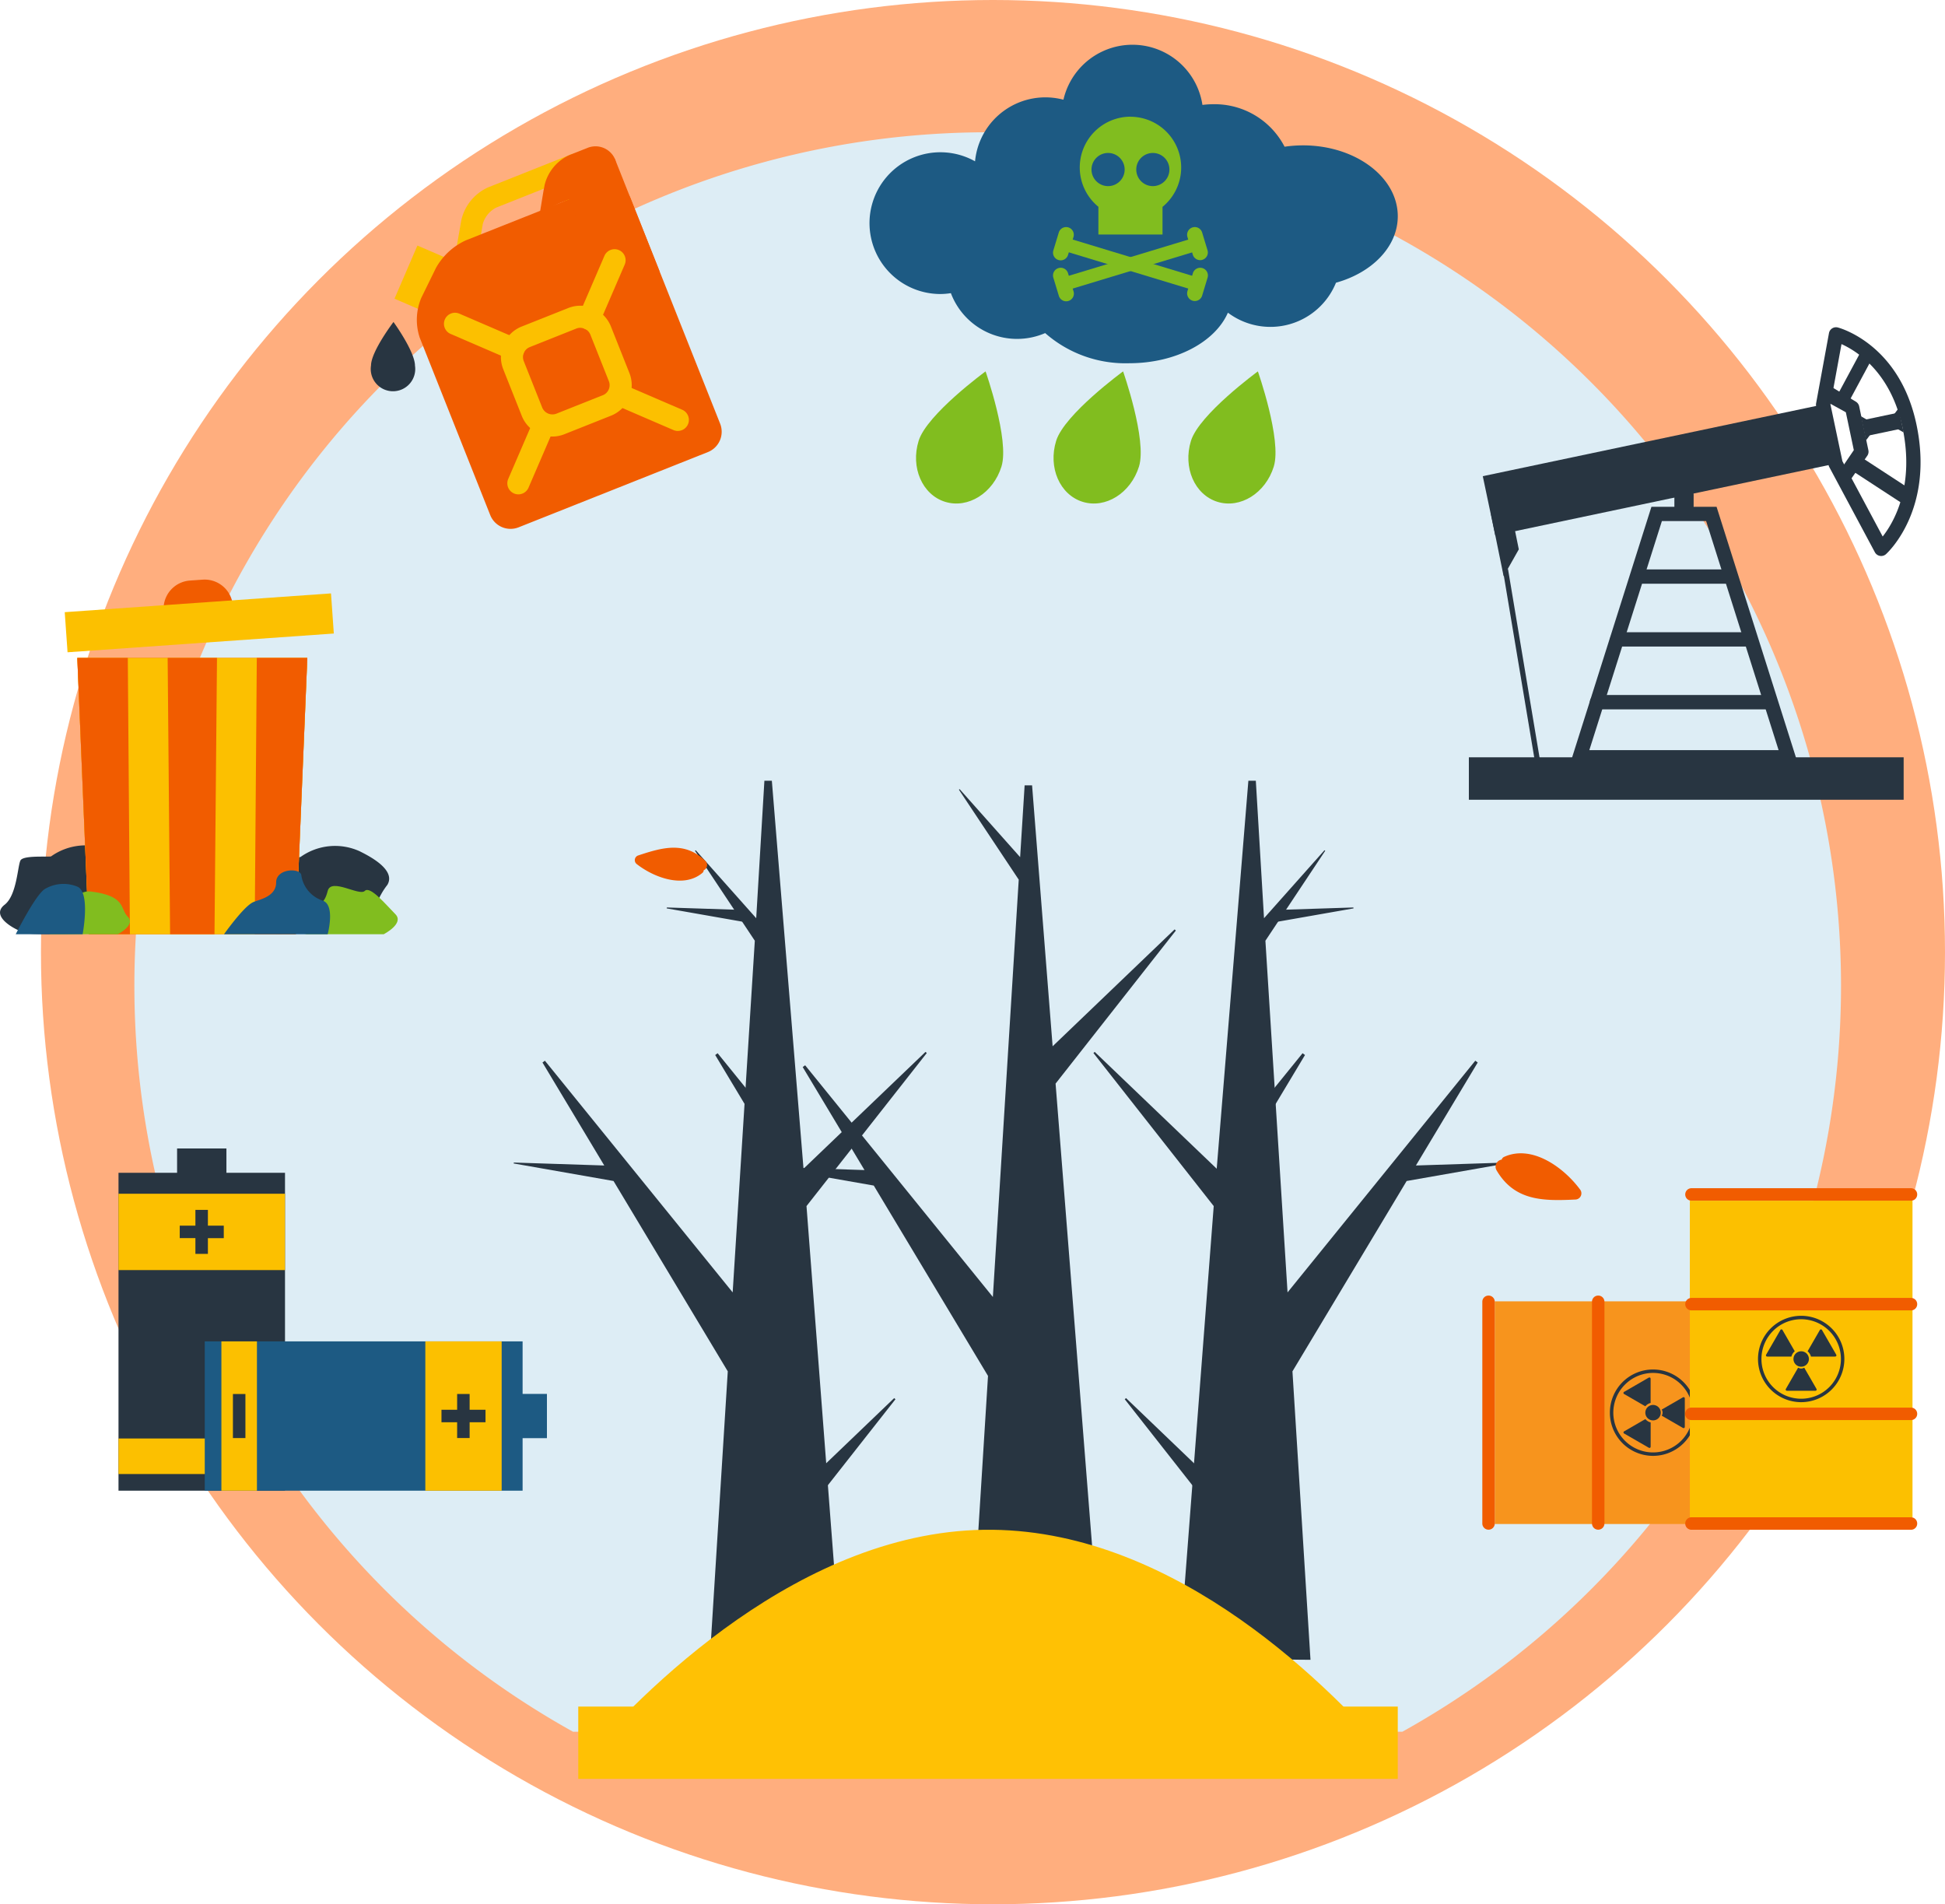 <svg xmlns="http://www.w3.org/2000/svg" xmlns:xlink="http://www.w3.org/1999/xlink" width="190" height="186" viewBox="0 0 190 186">
  <defs>
    <clipPath id="clip-path">
      <rect id="Rectángulo_378676" data-name="Rectángulo 378676" width="187.608" height="169.382" fill="none"/>
    </clipPath>
  </defs>
  <g id="Grupo_1074909" data-name="Grupo 1074909" transform="translate(-396 -2680.358)">
    <circle id="Elipse_5855" data-name="Elipse 5855" cx="93" cy="93" r="93" transform="translate(400 2680.358)" fill="#ffae7e"/>
    <g id="Grupo_1074911" data-name="Grupo 1074911" transform="translate(396 2684.729)">
      <g id="Grupo_1074910" data-name="Grupo 1074910" clip-path="url(#clip-path)">
        <path id="Trazado_825247" data-name="Trazado 825247" d="M96.623,8.64A83.366,83.366,0,0,0,56.112,164.863h81.021A83.366,83.366,0,0,0,96.623,8.64" transform="translate(-0.138 -0.09)" fill="#ddedf5"/>
        <rect id="Rectángulo_378654" data-name="Rectángulo 378654" width="30.926" height="21.75" transform="translate(146.017 122.736)" fill="#f7941d"/>
        <path id="Trazado_825248" data-name="Trazado 825248" d="M146.934,123.461a.6.6,0,0,1,.608.59v21.692a.608.608,0,0,1-1.215,0V124.051a.6.6,0,0,1,.608-.59" transform="translate(-1.524 -1.286)" fill="#f15c00"/>
        <path id="Trazado_825249" data-name="Trazado 825249" d="M179.415,123.461a.6.6,0,0,1,.608.59v21.692a.608.608,0,0,1-1.215,0V124.051a.6.6,0,0,1,.608-.59" transform="translate(-1.863 -1.286)" fill="#f15c00"/>
        <path id="Trazado_825250" data-name="Trazado 825250" d="M168.588,123.461a.6.6,0,0,1,.608.59v21.692a.608.608,0,0,1-1.215,0V124.051a.6.6,0,0,1,.608-.59" transform="translate(-1.75 -1.286)" fill="#f15c00"/>
        <path id="Trazado_825251" data-name="Trazado 825251" d="M157.761,123.461a.6.6,0,0,1,.608.59v21.692a.608.608,0,0,1-1.215,0V124.051a.6.6,0,0,1,.608-.59" transform="translate(-1.637 -1.286)" fill="#f15c00"/>
        <path id="Trazado_825252" data-name="Trazado 825252" d="M162.4,135.65l-2.056,1.188a.122.122,0,0,0,0,.231l2.372,1.37c.11.063.2.012.2-.115v-2.347a.978.978,0,0,1-.516-.326" transform="translate(-1.669 -1.413)" fill="#283541"/>
        <path id="Trazado_825253" data-name="Trazado 825253" d="M162.712,131.568l-2.372,1.37a.122.122,0,0,0,0,.231l2.056,1.188a.978.978,0,0,1,.516-.326v-2.346c0-.128-.09-.179-.2-.116" transform="translate(-1.669 -1.37)" fill="#283541"/>
        <path id="Trazado_825254" data-name="Trazado 825254" d="M164.035,134.7c.029.052.044.087.044.087a.582.582,0,0,1,0,.421s-.015.035-.044.087l2.057,1.188c.11.063.2.012.2-.115v-2.74c0-.127-.09-.179-.2-.115Z" transform="translate(-1.709 -1.391)" fill="#283541"/>
        <path id="Trazado_825255" data-name="Trazado 825255" d="M163.172,135.763a.754.754,0,1,0-.753-.753.754.754,0,0,0,.753.753" transform="translate(-1.692 -1.398)" fill="#283541"/>
        <path id="Trazado_825256" data-name="Trazado 825256" d="M167.354,134.973a4.218,4.218,0,1,1-4.218-4.218,4.222,4.222,0,0,1,4.218,4.218m-8.1,0a3.882,3.882,0,1,0,3.882-3.882,3.887,3.887,0,0,0-3.882,3.882" transform="translate(-1.655 -1.362)" fill="#283541"/>
        <rect id="Rectángulo_378655" data-name="Rectángulo 378655" width="21.75" height="30.926" transform="translate(165.075 112.905)" fill="#fcc000"/>
        <path id="Trazado_825257" data-name="Trazado 825257" d="M189.016,113.472a.6.6,0,0,1-.584.608h-21.5a.609.609,0,0,1,0-1.216h21.5a.6.6,0,0,1,.584.609" transform="translate(-1.733 -1.176)" fill="#f15c00"/>
        <path id="Trazado_825258" data-name="Trazado 825258" d="M189.016,145.953a.6.6,0,0,1-.584.608h-21.5a.609.609,0,0,1,0-1.216h21.5a.6.6,0,0,1,.584.609" transform="translate(-1.733 -1.514)" fill="#f15c00"/>
        <path id="Trazado_825259" data-name="Trazado 825259" d="M189.016,135.126a.6.6,0,0,1-.584.608h-21.5a.608.608,0,0,1,0-1.215h21.5a.6.6,0,0,1,.584.608" transform="translate(-1.733 -1.401)" fill="#f15c00"/>
        <path id="Trazado_825260" data-name="Trazado 825260" d="M189.016,124.3a.6.6,0,0,1-.584.608h-21.5a.609.609,0,0,1,0-1.216h21.5a.6.6,0,0,1,.584.609" transform="translate(-1.733 -1.288)" fill="#f15c00"/>
        <path id="Trazado_825261" data-name="Trazado 825261" d="M177.14,128.935l-1.187-2.056a.122.122,0,0,0-.231,0l-1.37,2.372c-.063.11-.012.2.115.2h2.347a.978.978,0,0,1,.326-.516" transform="translate(-1.816 -1.321)" fill="#283541"/>
        <path id="Trazado_825262" data-name="Trazado 825262" d="M181.224,129.251l-1.37-2.372a.122.122,0,0,0-.231,0l-1.187,2.056a.978.978,0,0,1,.326.516h2.346c.128,0,.179-.09.116-.2" transform="translate(-1.859 -1.321)" fill="#283541"/>
        <path id="Trazado_825263" data-name="Trazado 825263" d="M178.084,130.574c-.052.029-.087.044-.087.044a.582.582,0,0,1-.421,0s-.035-.015-.087-.044l-1.187,2.057c-.063.11-.012.2.115.2h2.74c.127,0,.178-.09.115-.2Z" transform="translate(-1.836 -1.36)" fill="#283541"/>
        <path id="Trazado_825264" data-name="Trazado 825264" d="M177.041,129.711a.754.754,0,1,0,.753-.753.753.753,0,0,0-.753.753" transform="translate(-1.844 -1.343)" fill="#283541"/>
        <path id="Trazado_825265" data-name="Trazado 825265" d="M177.759,133.892a4.218,4.218,0,1,1,4.218-4.218,4.222,4.222,0,0,1-4.218,4.218m0-8.1a3.882,3.882,0,1,0,3.882,3.882,3.887,3.887,0,0,0-3.882-3.882" transform="translate(-1.808 -1.307)" fill="#283541"/>
        <rect id="Rectángulo_378656" data-name="Rectángulo 378656" width="4.819" height="7.795" transform="translate(17.299 107.805)" fill="#283541"/>
        <rect id="Rectángulo_378657" data-name="Rectángulo 378657" width="16.265" height="31.049" transform="translate(11.576 110.181)" fill="#283541"/>
        <rect id="Rectángulo_378658" data-name="Rectángulo 378658" width="16.265" height="3.472" transform="translate(11.576 136.132)" fill="#fcc000"/>
        <rect id="Rectángulo_378659" data-name="Rectángulo 378659" width="16.265" height="7.457" transform="translate(11.576 112.227)" fill="#fcc000"/>
        <path id="Trazado_825266" data-name="Trazado 825266" d="M17.743,116.543h1.53V115h1.221v1.541h1.551v1.22H20.494V119.3H19.273v-1.541h-1.53Z" transform="translate(-0.185 -1.198)" fill="#283541"/>
        <rect id="Rectángulo_378660" data-name="Rectángulo 378660" width="7.795" height="4.322" transform="translate(45.633 131.778)" fill="#1d5a83"/>
        <rect id="Rectángulo_378661" data-name="Rectángulo 378661" width="31.049" height="14.583" transform="translate(20.002 126.647)" fill="#1d5a83"/>
        <rect id="Rectángulo_378662" data-name="Rectángulo 378662" width="3.472" height="14.583" transform="translate(21.628 126.647)" fill="#fcc000"/>
        <rect id="Rectángulo_378663" data-name="Rectángulo 378663" width="7.457" height="14.583" transform="translate(41.549 126.647)" fill="#fcc000"/>
        <rect id="Rectángulo_378664" data-name="Rectángulo 378664" width="1.22" height="4.302" transform="translate(22.754 131.788)" fill="#283541"/>
        <path id="Trazado_825267" data-name="Trazado 825267" d="M43.58,134.715h1.53v-1.541h1.22v1.541h1.552v1.22H46.331v1.541H45.11v-1.541H43.58Z" transform="translate(-0.454 -1.387)" fill="#283541"/>
        <rect id="Rectángulo_378665" data-name="Rectángulo 378665" width="5.654" height="7.681" transform="translate(38.537 24.804) rotate(-66.67)" fill="#fcc000"/>
        <path id="Trazado_825268" data-name="Trazado 825268" d="M57.735,11.043a1.667,1.667,0,0,0-1.718-.126l-7.878,3.13a4.643,4.643,0,0,0-2.608,3.207l-.573,3.274a1.5,1.5,0,0,0,2.189,1.78l7.9-3.139a4.626,4.626,0,0,0,2.6-3.209l.562-3.263a1.666,1.666,0,0,0-.477-1.655M55.551,15.6a2.565,2.565,0,0,1-1.29,1.591l-7.046,2.8.414-2.368a2.589,2.589,0,0,1,1.3-1.6l7.033-2.795Z" transform="translate(-0.468 -0.112)" fill="#fcc000"/>
        <path id="Trazado_825269" data-name="Trazado 825269" d="M45.928,19.251a6.4,6.4,0,0,0-2.916,2.7l-1.429,2.916a5.513,5.513,0,0,0-.15,3.892l6.887,17.329a2.136,2.136,0,0,0,2.766,1.192l18.5-7.353a2.137,2.137,0,0,0,1.193-2.766l-8.75-22.016a2.135,2.135,0,0,0-2.766-1.192Z" transform="translate(-0.429 -0.144)" fill="#f15c00"/>
        <path id="Trazado_825270" data-name="Trazado 825270" d="M53.764,13.772a4.341,4.341,0,0,1,2.381-2.878l1.766-.7a2.075,2.075,0,0,1,2.718,1.074,2.075,2.075,0,0,1-1.24,2.647l-4.14,1.646a9.1,9.1,0,0,0-2,1.237s.394-2.41.42-2.542Z" transform="translate(-0.555 -0.105)" fill="#f15c00"/>
        <rect id="Rectángulo_378666" data-name="Rectángulo 378666" width="5.609" height="11.805" transform="matrix(0.929, -0.369, 0.369, 0.929, 54.862, 13.232)" fill="#f15c00"/>
        <path id="Trazado_825271" data-name="Trazado 825271" d="M54.47,38.534a3.194,3.194,0,0,1-2.987-2.023l-1.809-4.552a3.212,3.212,0,0,1,1.8-4.166l4.552-1.809a3.21,3.21,0,0,1,4.167,1.8L62,32.332A3.212,3.212,0,0,1,60.2,36.5l-4.553,1.81a3.187,3.187,0,0,1-1.179.226M57.2,27.914a1.045,1.045,0,0,0-.383.073L52.267,29.8a1.053,1.053,0,0,0-.589,1.366l1.809,4.552a1.079,1.079,0,0,0,1.366.589l4.552-1.809a1.057,1.057,0,0,0,.589-1.365l-1.809-4.553a1.063,1.063,0,0,0-.983-.662" transform="translate(-0.515 -0.268)" fill="#fcc000"/>
        <path id="Trazado_825272" data-name="Trazado 825272" d="M50.611,31.071a1.083,1.083,0,0,1-.427-.088l-5.707-2.461a1.078,1.078,0,1,1,.855-1.98L51.038,29a1.079,1.079,0,0,1-.427,2.069" transform="translate(-0.457 -0.276)" fill="#fcc000"/>
        <path id="Trazado_825273" data-name="Trazado 825273" d="M66.844,38.072a1.083,1.083,0,0,1-.427-.088l-5.706-2.461a1.079,1.079,0,1,1,.854-1.981L67.271,36a1.079,1.079,0,0,1-.427,2.069" transform="translate(-0.626 -0.348)" fill="#fcc000"/>
        <path id="Trazado_825274" data-name="Trazado 825274" d="M58.161,28.06a1.076,1.076,0,0,1-.99-1.505l2.46-5.707a1.079,1.079,0,1,1,1.981.855l-2.46,5.7a1.077,1.077,0,0,1-.992.652" transform="translate(-0.595 -0.21)" fill="#fcc000"/>
        <path id="Trazado_825275" data-name="Trazado 825275" d="M51.16,44.294a1.079,1.079,0,0,1-.991-1.506l2.461-5.706a1.079,1.079,0,0,1,1.982.854l-2.461,5.706a1.079,1.079,0,0,1-.992.652" transform="translate(-0.522 -0.379)" fill="#fcc000"/>
        <path id="Trazado_825276" data-name="Trazado 825276" d="M40.924,31.657a2.174,2.174,0,1,1-4.3-.046c.014-1.379,2.195-4.248,2.195-4.248s2.119,2.914,2.1,4.294" transform="translate(-0.381 -0.285)" fill="#283541"/>
        <path id="Trazado_825277" data-name="Trazado 825277" d="M185.63,50.225a.706.706,0,0,1-.12-.01.7.7,0,0,1-.495-.358l-4.455-8.324a.689.689,0,0,1-.066-.185l-1.217-5.775a.708.708,0,0,1,0-.27l1.256-6.849a.7.7,0,0,1,.863-.549c.245.064,6.035,1.66,7.684,9.48,1.745,8.277-2.783,12.486-2.978,12.661a.7.7,0,0,1-.468.18m-3.79-9.263,3.936,7.359c1.1-1.4,3.14-4.927,1.934-10.648-1.14-5.409-4.483-7.48-5.957-8.145l-1.081,5.892Z" transform="translate(-1.867 -0.29)" fill="#283541"/>
        <rect id="Rectángulo_378667" data-name="Rectángulo 378667" width="33.975" height="5.905" transform="translate(144.847 42.14) rotate(-11.898)" fill="#283541"/>
        <path id="Trazado_825278" data-name="Trazado 825278" d="M180.58,35.358l1.614.89.78,3.7-1.065,1.567.8,1.245,1.577-2.259a.7.7,0,0,0,.111-.544l-.9-4.288a.7.7,0,0,0-.321-.453l-2.355-1.431Z" transform="translate(-1.881 -0.352)" fill="#283541"/>
        <rect id="Rectángulo_378668" data-name="Rectángulo 378668" width="3.187" height="1.59" transform="translate(182.149 36.628) rotate(-11.891)" fill="#283541"/>
        <path id="Trazado_825279" data-name="Trazado 825279" d="M187.9,38.241l-1.578-.9,1.082-1.459Z" transform="translate(-1.941 -0.374)" fill="#283541"/>
        <path id="Trazado_825280" data-name="Trazado 825280" d="M183.7,36.669l1.578.9-1.082,1.459Z" transform="translate(-1.914 -0.382)" fill="#283541"/>
        <rect id="Rectángulo_378669" data-name="Rectángulo 378669" width="1.59" height="6.189" transform="translate(180.697 41.455) rotate(-56.884)" fill="#283541"/>
        <path id="Trazado_825281" data-name="Trazado 825281" d="M183.685,30.252l1.05.773-2.313,4.3-1.05-.773Z" transform="translate(-1.889 -0.315)" fill="#283541"/>
        <path id="Trazado_825282" data-name="Trazado 825282" d="M177.27,70.771h-22.3l7.966-25.164H169.3Zm-20.4-1.4h18.488L168.28,47h-4.322Z" transform="translate(-1.614 -0.475)" fill="#283541"/>
        <path id="Trazado_825283" data-name="Trazado 825283" d="M167.167,46.325V44.5a.942.942,0,1,0-1.881,0v1.824Z" transform="translate(-1.722 -0.453)" fill="#283541"/>
        <path id="Trazado_825284" data-name="Trazado 825284" d="M174.343,65.583h-16.7a.7.7,0,1,1,0-1.4h16.7a.7.7,0,0,1,0,1.4" transform="translate(-1.635 -0.669)" fill="#283541"/>
        <path id="Trazado_825285" data-name="Trazado 825285" d="M172.56,59.383H159.645a.7.7,0,1,1,0-1.4H172.56a.7.7,0,1,1,0,1.4" transform="translate(-1.656 -0.604)" fill="#283541"/>
        <path id="Trazado_825286" data-name="Trazado 825286" d="M170.547,53.183h-8.726a.7.7,0,1,1,0-1.4h8.726a.7.7,0,1,1,0,1.4" transform="translate(-1.678 -0.539)" fill="#283541"/>
        <path id="Trazado_825287" data-name="Trazado 825287" d="M149.9,49.766l-1.483,2.626-1.232-6.043,1.939-.395Z" transform="translate(-1.533 -0.479)" fill="#283541"/>
        <rect id="Rectángulo_378670" data-name="Rectángulo 378670" width="0.51" height="20.071" transform="translate(146.809 51.294) rotate(-9.499)" fill="#283541"/>
        <rect id="Rectángulo_378671" data-name="Rectángulo 378671" width="42.473" height="4.146" transform="translate(143.488 69.598)" fill="#283541"/>
        <path id="Trazado_825288" data-name="Trazado 825288" d="M128.18,9.828a12.242,12.242,0,0,0-1.8.132,7.693,7.693,0,0,0-7-4.151,8.517,8.517,0,0,0-1.024.068,6.916,6.916,0,0,0-13.578-.509,6.9,6.9,0,0,0-8.635,6.018,6.923,6.923,0,1,0-3.384,12.961,6.985,6.985,0,0,0,1.023-.084,6.913,6.913,0,0,0,9.211,3.9,11.866,11.866,0,0,0,8.222,2.944c4.547,0,8.388-2.081,9.628-4.938A6.909,6.909,0,0,0,131.4,23.244c3.526-.98,6.038-3.517,6.038-6.494,0-3.823-4.144-6.923-9.258-6.923" transform="translate(-0.894)" fill="#1d5a83"/>
        <path id="Trazado_825289" data-name="Trazado 825289" d="M98.772,41.533c-.806,2.6-3.271,4.14-5.505,3.447s-3.392-3.361-2.587-5.957,6.539-6.783,6.539-6.783,2.358,6.7,1.553,9.293" transform="translate(-0.942 -0.336)" fill="#81bd1f"/>
        <path id="Trazado_825290" data-name="Trazado 825290" d="M112.347,41.533c-.806,2.6-3.271,4.14-5.505,3.447s-3.392-3.361-2.587-5.957,6.539-6.783,6.539-6.783,2.358,6.7,1.553,9.293" transform="translate(-1.083 -0.336)" fill="#81bd1f"/>
        <path id="Trazado_825291" data-name="Trazado 825291" d="M125.655,41.533c-.806,2.6-3.271,4.14-5.505,3.447s-3.392-3.361-2.587-5.957S124.1,32.24,124.1,32.24s2.358,6.7,1.553,9.293" transform="translate(-1.222 -0.336)" fill="#81bd1f"/>
        <path id="Trazado_825292" data-name="Trazado 825292" d="M111.541,7.1a4.96,4.96,0,0,0-3.133,8.8v2.709h6.265V15.907a4.959,4.959,0,0,0-3.132-8.8m-2.187,6.775a1.619,1.619,0,1,1,1.619-1.619,1.618,1.618,0,0,1-1.619,1.619m4.373,0a1.619,1.619,0,1,1,1.619-1.619,1.618,1.618,0,0,1-1.619,1.619" transform="translate(-1.11 -0.074)" fill="#81bd1f"/>
        <rect id="Rectángulo_378672" data-name="Rectángulo 378672" width="1.305" height="12.856" transform="translate(104.02 20.157) rotate(-73.122)" fill="#81bd1f"/>
        <path id="Trazado_825293" data-name="Trazado 825293" d="M118.655,24.728a.75.75,0,1,1-1.436-.434l.53-1.749a.75.75,0,1,1,1.436.434Z" transform="translate(-1.221 -0.229)" fill="#81bd1f"/>
        <path id="Trazado_825294" data-name="Trazado 825294" d="M105.417,20.712a.75.75,0,0,1-1.436-.435l.53-1.749a.75.75,0,1,1,1.436.435Z" transform="translate(-1.083 -0.187)" fill="#81bd1f"/>
        <rect id="Rectángulo_378673" data-name="Rectángulo 378673" width="12.856" height="1.305" transform="matrix(0.957, -0.29, 0.29, 0.957, 104.16, 22.641)" fill="#81bd1f"/>
        <path id="Trazado_825295" data-name="Trazado 825295" d="M104.51,24.728a.751.751,0,1,0,1.437-.434l-.531-1.749a.75.75,0,1,0-1.436.434Z" transform="translate(-1.083 -0.229)" fill="#81bd1f"/>
        <path id="Trazado_825296" data-name="Trazado 825296" d="M117.748,20.712a.751.751,0,0,0,1.437-.435l-.531-1.749a.75.75,0,1,0-1.436.435Z" transform="translate(-1.221 -0.187)" fill="#81bd1f"/>
        <path id="Trazado_825297" data-name="Trazado 825297" d="M10.788,79.556a5.809,5.809,0,0,0-5.8.544c-.33.078-2.723-.131-2.992.4-.276.55-.353,3.4-1.545,4.321-1.568,1.218,1.414,2.683,2.26,2.81.8.122,5.521.063,6.773-.04a3.452,3.452,0,0,0,2.281-1.508,4.236,4.236,0,0,0,.675-1.445,7.033,7.033,0,0,1,1.036-1.819c.867-1.478-1.788-2.818-2.685-3.267" transform="translate(0 -0.823)" fill="#283541"/>
        <path id="Trazado_825298" data-name="Trazado 825298" d="M35.419,79.611a5.809,5.809,0,0,0-5.8.544,4.463,4.463,0,0,1-1.026.135c-.4,0-1.7-.265-1.965.268-.276.55-.033.911.249,1.444,1.043,1.964-.6,1.952-1.794,2.877-1.568,1.218,1.414,2.683,2.26,2.81.8.122,1.671-.584,2.353-.867,1.032-.427,3.168.93,4.419.827a3.449,3.449,0,0,0,2.281-1.508,4.245,4.245,0,0,0,.675-1.445A7.034,7.034,0,0,1,38.1,82.878c.867-1.478-1.788-2.818-2.685-3.267" transform="translate(-0.257 -0.824)" fill="#283541"/>
        <path id="Trazado_825299" data-name="Trazado 825299" d="M28.976,87.51H8.752L7.631,60.517H30.1Z" transform="translate(-0.079 -0.63)" fill="#f15c00"/>
        <path id="Trazado_825300" data-name="Trazado 825300" d="M28.976,87.51H8.752L7.631,60.517H30.1Z" transform="translate(-0.079 -0.63)" fill="#fcc000"/>
        <path id="Trazado_825301" data-name="Trazado 825301" d="M8.751,87.51h4.02l-.207-26.993H7.63Z" transform="translate(-0.079 -0.63)" fill="#f15c00"/>
        <path id="Trazado_825302" data-name="Trazado 825302" d="M29.158,87.51H25.139l.209-26.993h4.935Z" transform="translate(-0.262 -0.63)" fill="#f15c00"/>
        <path id="Trazado_825303" data-name="Trazado 825303" d="M21.125,87.51H16.788l-.239-26.993h4.82Z" transform="translate(-0.172 -0.63)" fill="#f15c00"/>
        <path id="Trazado_825304" data-name="Trazado 825304" d="M22.852,54.918A2.769,2.769,0,0,0,19.922,52.8l-1.164.082a2.77,2.77,0,0,0-2.6,2.508Z" transform="translate(-0.168 -0.55)" fill="#f15c00"/>
        <rect id="Rectángulo_378674" data-name="Rectángulo 378674" width="26.075" height="3.928" transform="translate(6.323 55.422) rotate(-4.03)" fill="#fcc000"/>
        <path id="Trazado_825305" data-name="Trazado 825305" d="M30.3,87.744h7.493s2.047-1.048,1.133-1.963-2.453-2.8-2.986-2.266-3.283-1.318-3.62,0-.752,1.132-1.431,1.812-2.273,2.214-.59,2.418" transform="translate(-0.308 -0.865)" fill="#81bd1f"/>
        <path id="Trazado_825306" data-name="Trazado 825306" d="M5.053,87.75h6.5s1.776-.909.983-1.7S12.407,84,8.867,83.57c-1.171-.142-2.713,1.494-3.3,2.083s-1.971,1.921-.512,2.1" transform="translate(-0.046 -0.87)" fill="#81bd1f"/>
        <path id="Trazado_825307" data-name="Trazado 825307" d="M22.115,87.728H32.239s.774-2.863-.489-3.283A3.088,3.088,0,0,1,29.668,82c0-.758-2.463-.758-2.463.674s-1.744,1.678-2.273,1.937c-.943.46-2.816,3.114-2.816,3.114" transform="translate(-0.23 -0.849)" fill="#1d5a83"/>
        <path id="Trazado_825308" data-name="Trazado 825308" d="M1.55,87.742H8.087S8.861,83.7,7.6,83.105a3.579,3.579,0,0,0-3.232.238c-.943.65-2.816,4.4-2.816,4.4" transform="translate(-0.016 -0.863)" fill="#1d5a83"/>
        <path id="Trazado_825309" data-name="Trazado 825309" d="M97.311,130.782l-1.762,28.173,12.837-.109-4.474-56.616,11.75-14.951-.124-.11L103.623,98.585,101.616,73.1l-.728,0-.439,7.011-5.907-6.64-.073.05,5.844,8.79L97.786,123.07,79.447,100.44l-.238.175,6.037,10.06-8.833-.288-.02.089,9.758,1.714Z" transform="translate(-0.796 -0.761)" fill="#283541"/>
        <path id="Trazado_825310" data-name="Trazado 825310" d="M127.379,130.333l1.762,28.173L116.3,158.4l3.388-44.21-11.75-14.951.124-.11L119.98,110.54l3.093-37.894.728,0,.8,13.426,5.907-6.64.073.05-5.844,8.79L126.9,122.62l18.339-22.63.238.175-6.037,10.06,8.833-.288.02.089-9.758,1.714Z" transform="translate(-1.124 -0.757)" fill="#283541"/>
        <path id="Trazado_825311" data-name="Trazado 825311" d="M118.827,140.931l-7.672-7.352-.125.111,7.011,8.92a18.066,18.066,0,0,0,.786-1.679" transform="translate(-1.157 -1.391)" fill="#283541"/>
        <path id="Trazado_825312" data-name="Trazado 825312" d="M125.16,105.732l3.611-6.018-.238-.175-4.7,5.8a4.584,4.584,0,0,0,1.324.4" transform="translate(-1.29 -1.037)" fill="#283541"/>
        <path id="Trazado_825313" data-name="Trazado 825313" d="M125.637,86.628l7.895-1.386-.02-.089-7.493.244a3.121,3.121,0,0,0-.382,1.231" transform="translate(-1.309 -0.887)" fill="#283541"/>
        <path id="Trazado_825314" data-name="Trazado 825314" d="M71.622,130.333l-1.762,28.173L82.7,158.4l-3.388-44.21,11.75-14.951-.124-.11L79.021,110.54,75.927,72.646l-.728,0-.8,13.426-5.907-6.64-.074.05,5.845,8.79L72.1,122.62,53.758,99.99l-.238.175,6.037,10.06-8.833-.288-.02.089,9.758,1.714Z" transform="translate(-0.528 -0.757)" fill="#283541"/>
        <path id="Trazado_825315" data-name="Trazado 825315" d="M80.516,140.931l7.672-7.352.125.111L81.3,142.61a18.064,18.064,0,0,1-.786-1.679" transform="translate(-0.839 -1.391)" fill="#283541"/>
        <path id="Trazado_825316" data-name="Trazado 825316" d="M74.214,105.732,70.6,99.714l.238-.175,4.7,5.8a4.583,4.583,0,0,1-1.324.4" transform="translate(-0.735 -1.037)" fill="#283541"/>
        <path id="Trazado_825317" data-name="Trazado 825317" d="M73.706,86.628l-7.895-1.386.02-.089,7.493.244a3.122,3.122,0,0,1,.382,1.231" transform="translate(-0.686 -0.887)" fill="#283541"/>
        <path id="Trazado_825318" data-name="Trazado 825318" d="M119.377,177.073c-6.408-7.611-21.473-22.827-39.58-23.039-18.621-.224-34.462,15.975-40.475,23.039Z" transform="translate(17.167 -8.986)" fill="#ffc104"/>
        <path id="Trazado_825319" data-name="Trazado 825319" d="M155.467,113.931a.605.605,0,0,0,.453-.934c-1.562-2.144-4.7-4.475-7.446-3.233a.423.423,0,0,0-.241.27.7.7,0,0,0-.486,1.072c1.767,2.988,4.587,2.978,7.72,2.825" transform="translate(-1.538 -1.14)" fill="#f15c00"/>
        <path id="Trazado_825320" data-name="Trazado 825320" d="M62.977,80.017a.485.485,0,0,0-.147.818c1.666,1.314,4.588,2.432,6.436.882a.342.342,0,0,0,.128-.26.56.56,0,0,0,.143-.931c-2.008-1.92-4.177-1.3-6.559-.509" transform="translate(-0.653 -0.826)" fill="#f15c00"/>
        <rect id="Rectángulo_378675" data-name="Rectángulo 378675" width="80.056" height="7.059" transform="translate(56.488 162.319)" fill="#ffc104"/>
      </g>
    </g>
  </g>
</svg>
